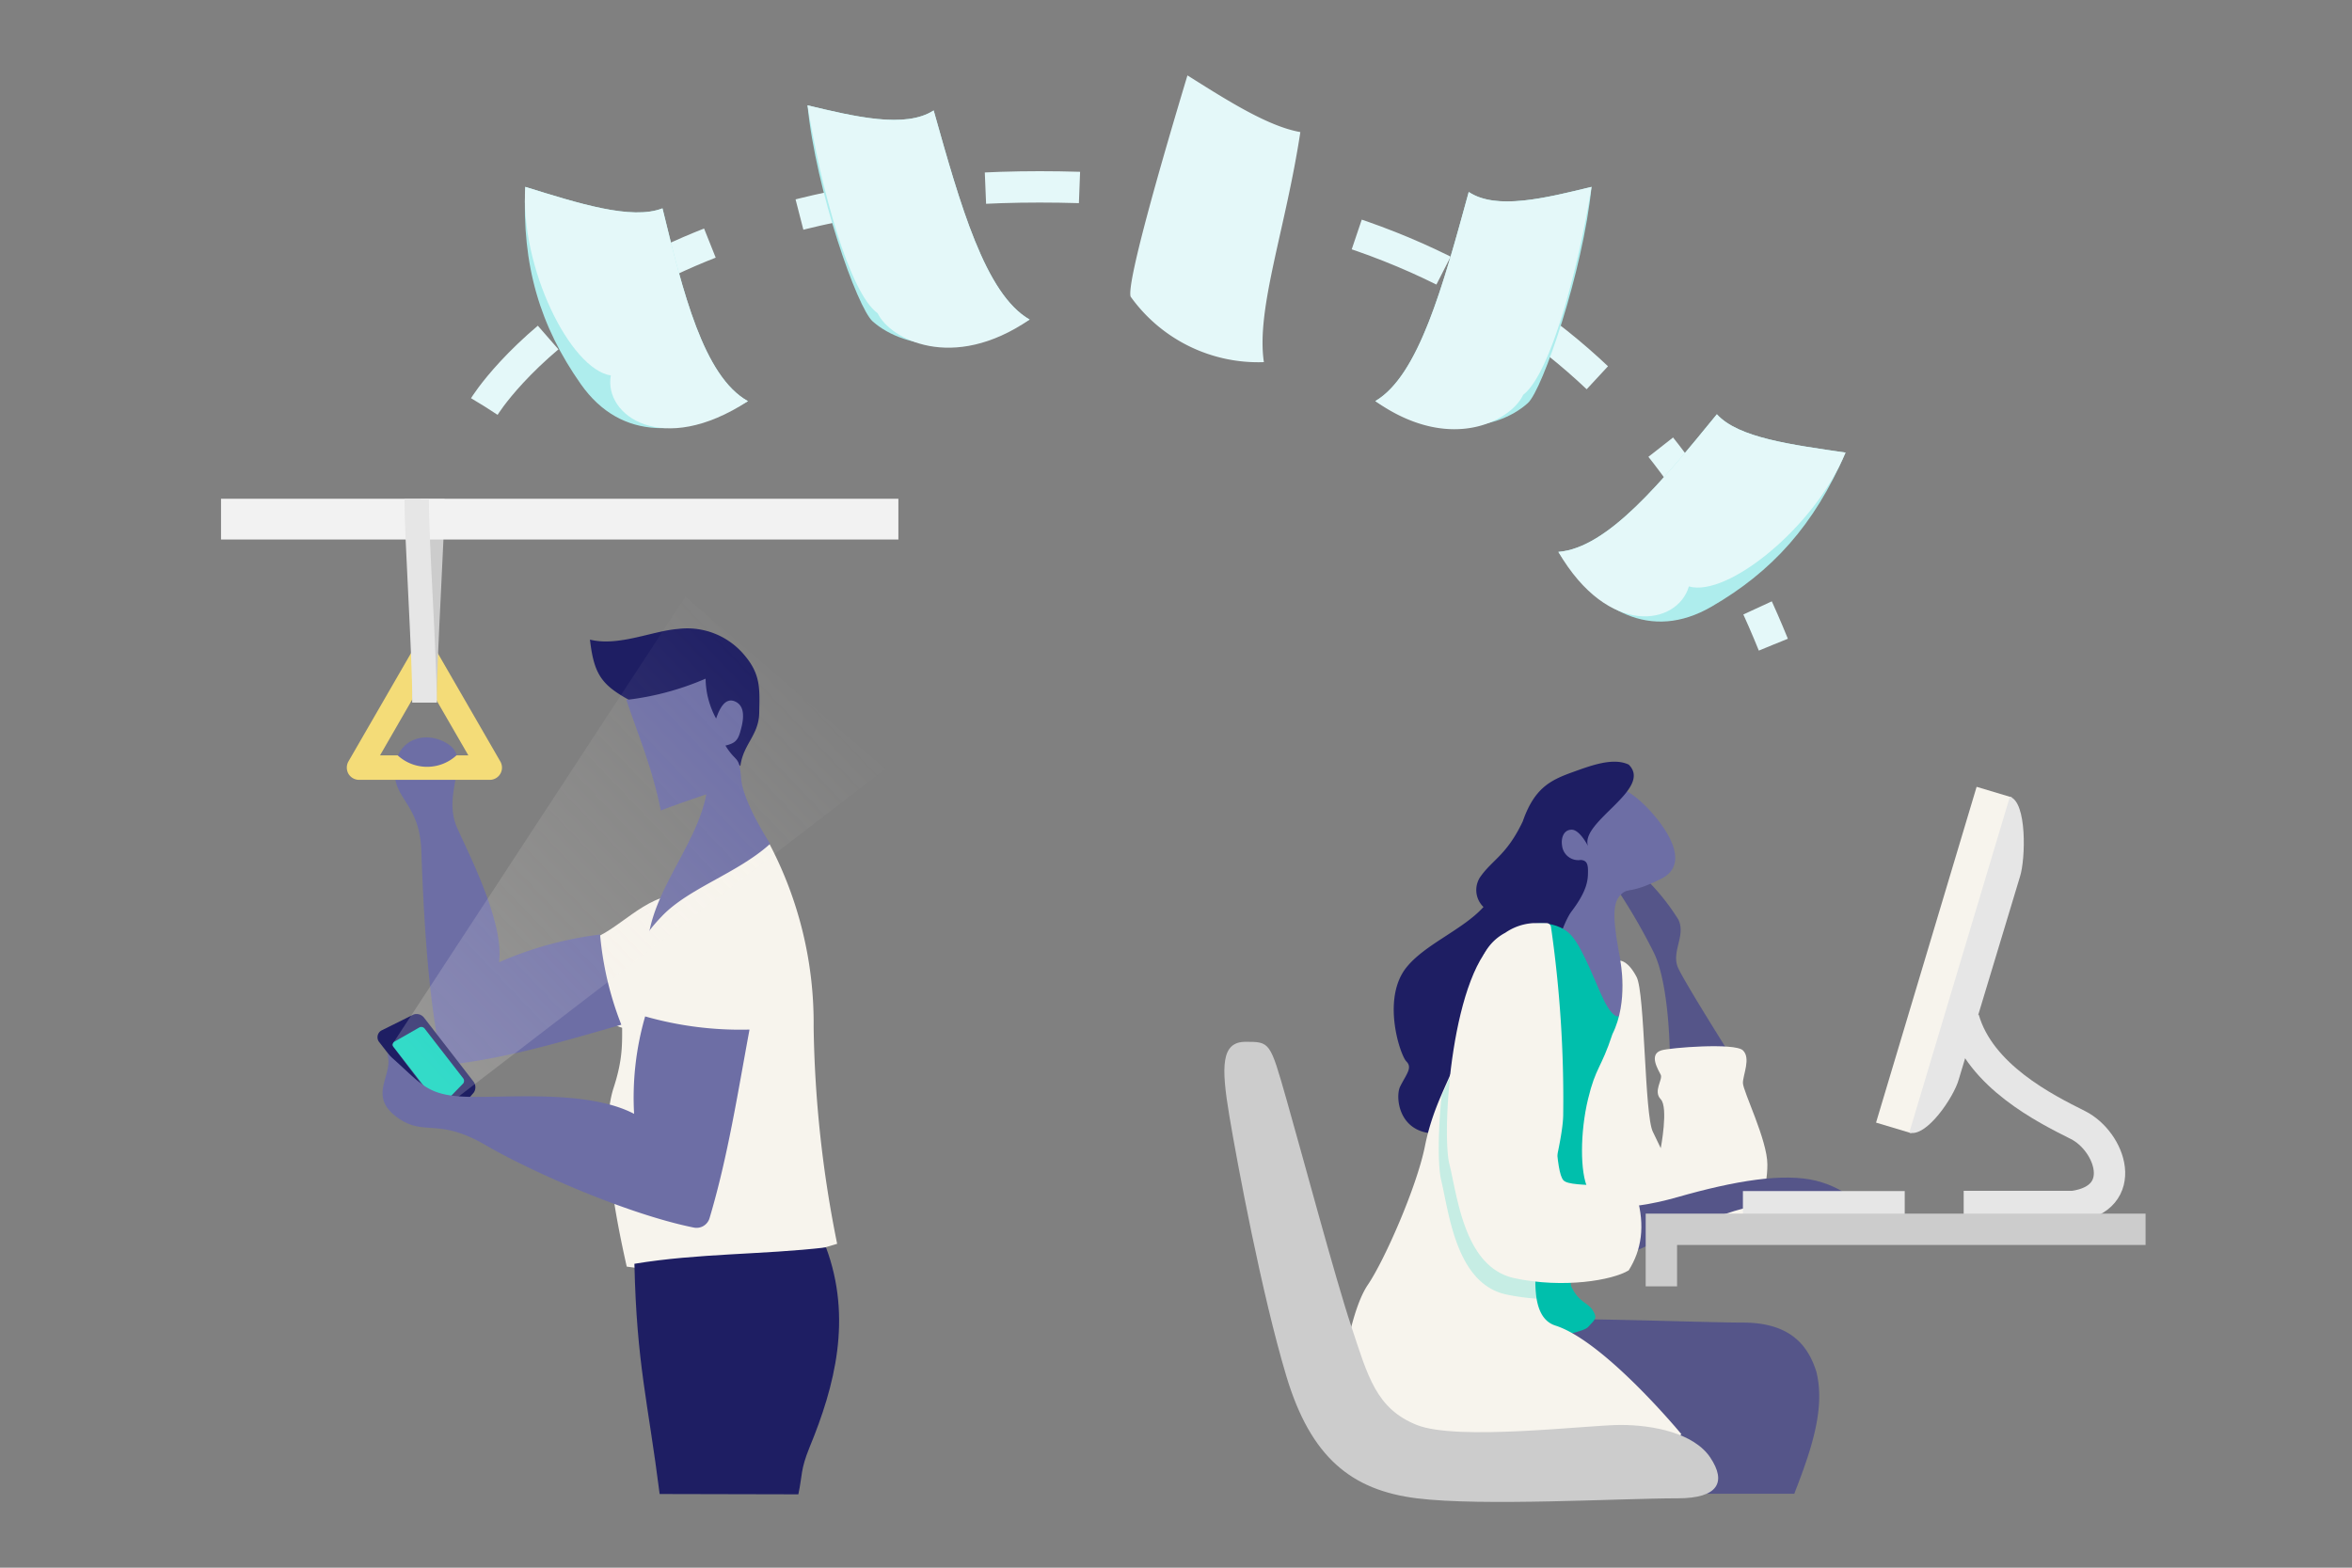 <svg xmlns="http://www.w3.org/2000/svg" width="300" height="200" viewBox="0 0 300 200">
    <rect x="0" y="0" width="300" height="200" fill="#808080" stroke="none"/>
    <defs>
        <linearGradient id="a" x1="5.877%" x2="83.895%" y1="90.263%" y2="12.622%">
            <stop offset="0%" stop-color="#F7F4ED"/>
            <stop offset="100%" stop-color="#F7F4ED" stop-opacity="0"/>
        </linearGradient>
    </defs>
    <g fill="none" fill-rule="evenodd">
        <path fill="#555589" fill-rule="nonzero" d="M206.71 183.29s12 1.85 9.36 3.12c-1.16.56-1.81 1.47-2.14 4.16h14.93c2.17-5.58 4-10.9 2.81-15.6-1-3.12-3.12-6.24-9.36-6.24-6.24 0-29.12-1-30.16 0-1.04 1 14.56 14.56 14.56 14.56zM213 135s0-9.36-2.08-13.52a75.23 75.23 0 0 0-4.16-7.28l-1-2.08h4.16a28.45 28.45 0 0 1 4.16 5.2c1 2.08-1 4.16 0 6.24s6.24 10.4 6.24 10.4S215 136 213 135z"/>
        <path fill="#6D6EA5" fill-rule="nonzero" d="M197.35 119.39c2-2 3.26-4 3.12-6.24.1-2-1.28-3.7-2-5.22-.53-1.14-.23-2.17-1.14-3.1l9.36-4.16s1 0 3.12 2.08 6.24 7.28 2.08 9.36c-4.16 2.08-4.16 1-5.2 2.08s-1 3.12 0 8.32a20.73 20.73 0 0 1-1 10.4l-8.34-13.52z"/>
        <path fill="#1E1E63" fill-rule="nonzero" d="M207.75 97.55c-2.08-1-5.1.23-7.28 1-2.73 1-4.77 2-6.24 6.24-2 4.21-3.77 4.83-5.3 6.92a3 3 0 0 0 .29 4c-2.63 2.91-7.45 4.74-9.83 7.71-3.2 4-.8 11.2 0 12 .8.8 0 1.6-.8 3.2s0 8.8 9.6 4.8c5.79-.07 9.2-23.1 12.28-27.17 2.11-2.78 2.08-4.16 2.08-5.2s-.33-1.29-.92-1.34a2.08 2.08 0 0 1-2.38-1.78c-.17-1 .18-2.08 1.22-2.08s2.08 2.08 2.08 2.08c-1.04-3.1 8.32-7.26 5.2-10.38z"/>
        <path fill="#00BFAC" fill-rule="nonzero" d="M206.93 127.26c.21 3.72-1.26 2.53-2.3.45-1.04-2.08-2.64-6.56-4.16-8.32-2.17-2.52-7-1.49-5.08-.75l-3.24 52.75s9.36-1 10.4-2.08c1.04-1.08 1.18-1.21.59-2.17s-1.74-.95-2.72-3c-.98-2.05 7.33-32.24 7.33-32.24l-.82-4.64z"/>
        <path fill="#F7F4ED" fill-rule="nonzero" d="M192 119a7 7 0 0 1 3.54-1.23h1.75a.57.57 0 0 1 .54.48 154.4 154.4 0 0 1 1.56 23.86c0 6.24-7.28 25-1 27s16.07 13.85 16.07 13.85l-2.55 2.79h-32.24l-8.32-11.44s1-7.28 3.12-10.4 6.24-12.48 7.28-17.68c1.04-5.2 3.12-8.32 4.16-11.44 1.04-3.12 2.09-10.31 3.09-12.39a6.36 6.36 0 0 1 3-3.4z"/>
        <path fill="#F7F4ED" fill-rule="nonzero" d="M211.91 134c1-.33 9.36-1 10.4 0 1.04 1 0 3.12 0 4.16s3.12 7.28 3.12 10.4-1 7.28-6.24 8.32-15.6-3.12-16.64-5.2c-1.04-2.08-1-7.28 0-11.44 1-4.16 1.66-3.87 3.12-8.32 2.08-4.16 1-9.36 1-9.36s1 0 2.08 2.08 1 17.68 2.08 19.76l1 2.08s1-5.2 0-6.24.29-2.51 0-3.12c-.29-.61-1.59-2.61.08-3.12z"/>
        <path fill="#555589" fill-rule="nonzero" d="M207.75 160s12.76-6 16.26-6.1c3.5-.1 8.7.9 11.82.9 3.12 0 0-3.12-4.16-4.16s-10.4 0-17.68 2.08c-7.28 2.08-10.4 1-10.4 1l4.16 6.28z"/>
        <path fill="#F7F4ED" fill-rule="nonzero" d="M208.79 152.67c-1-2.08-8.32-1-9.36-2.08-1.04-1.08-1-8-1.54-13.85s-.54-18.39-.54-18.39-2.79-.74-6 1.24c-6.18 3.83-7.53 24.76-6.49 28.92s1.89 13.19 8.32 14.56c6.24 1.33 12.48.27 14.56-1 1.63-2.58 2.12-5.64 1.05-9.4z"/>
        <path fill="#03D4BF" fill-rule="nonzero" d="M183.83 150.59c1 4.16 1.89 13.19 8.32 14.56 1.27.262 2.556.44 3.85.53a13.72 13.72 0 0 1-.13-2.19 25.24 25.24 0 0 1-2.68-.42c-6.43-1.37-7.28-10.4-8.32-14.56-.42-1.69-.45-6.16.09-11.12-.34.77-.71 1.57-1.08 2.43-.5 4.82-.46 9.12-.05 10.77z" opacity=".2"/>
        <path fill="#F7F4ED" fill-rule="nonzero" d="M252.12 100.379l4.484 1.342-12.829 42.84-4.483-1.342z"/>
        <path fill="#E6E6E6" fill-rule="nonzero" d="M243.53 144.49l12.83-42.84c2.2.65 2 7.95 1.3 10.16l-6 19.87-1.81 6c-.6 2.23-4.12 7.47-6.32 6.81z"/>
        <path stroke="#E6E6E6" stroke-width="4" d="M222.31 153.95h20.64M250.47 130c2.08 7.28 10.4 11.44 14.56 13.52s6.72 9.36-.56 10.4h-14"/>
        <path stroke="#CCC" stroke-width="4" d="M211.91 164.11v-7.28h61.76"/>
        <path fill="#CCC" fill-rule="nonzero" d="M158.87 132.91c-3.12 0-3.12 3.12-2.08 9.36 1.04 6.24 4.16 22.88 7.28 33.28 3.12 10.4 8.32 14.56 16.64 15.6 8.32 1.04 26 0 33.28 0 5.2 0 6.24-2.08 4.16-5.2s-7.28-4.16-11.44-4.16c-4.16 0-20.8 2.08-26 0-5.2-2.08-6.24-6.24-8.32-12.48s-6.24-21.84-8.32-29.12c-2.08-7.28-2.07-7.28-5.2-7.28z"/>
        <path stroke="#E4F8F9" stroke-dasharray="12" stroke-width="4" d="M61.79 51.84s17-28 70.81-28 80.33 25.6 93.59 58.4"/>
        <path fill="#AEEDED" fill-rule="nonzero" d="M67 23.84c6.76 2.1 13.58 4.28 17.5 2.74 2.61 10.66 5.22 21.42 10.9 24.6-8.08 4.65-16.13 5.2-21.32-2.18-5.19-7.38-7.54-15.13-7.08-25.16z"/>
        <path fill="#E4F8F9" fill-rule="nonzero" d="M67 23.84c6.76 2.1 13.58 4.28 17.5 2.74 2.61 10.66 5.22 21.42 10.9 24.6C84.45 58.33 77 53 77.91 47.9c-5.2-.82-11.58-13.78-10.91-24.06z"/>
        <path fill="#AEEDED" fill-rule="nonzero" d="M235.4 57.74c-6.79-1-13.68-1.86-16.41-4.89-6.94 8.49-13.88 17.05-20.22 17.56 5 7.58 11.78 11.46 19.51 7 7.73-4.46 13.14-10.41 17.12-19.67z"/>
        <path fill="#E4F8F9" fill-rule="nonzero" d="M235.4 57.74c-6.79-1-13.68-1.86-16.41-4.89-6.94 8.49-13.88 17.05-20.22 17.56 6.42 11 15.22 9.34 16.65 4.4 4.88 1.44 16.07-7.55 19.98-17.07z"/>
        <path fill="#AEEDED" fill-rule="nonzero" d="M103 13.44c6 1.43 12.47 3 16.09.65 3.4 12.07 6.57 23.43 12.24 26.68-7.47 4.52-15.72 4-20 .25-1.98-1.69-7.28-16.81-8.33-27.58z"/>
        <path fill="#E4F8F9" fill-rule="nonzero" d="M103 13.44c6 1.43 12.47 3 16.09.65 3.4 12.07 6.57 23.43 12.24 26.68-9.86 6.77-17.82 2.47-19.38-.8-3.62-2.63-7.22-15.86-8.95-26.53z"/>
        <path fill="#AEEDED" fill-rule="nonzero" d="M203 23.84c-5.88 1.43-12.14 3-15.66.65-3.31 12.07-6.39 23.43-11.92 26.68 7.27 4.52 15.3 4 19.46.25 1.88-1.69 7.04-16.81 8.12-27.58z"/>
        <path fill="#E4F8F9" fill-rule="nonzero" d="M203 23.84c-5.88 1.43-12.14 3-15.66.65-3.31 12.07-6.39 23.43-11.92 26.68 9.6 6.77 17.35 2.47 18.86-.8 3.47-2.63 6.98-15.86 8.72-26.53zM151.46 9.62c5 3.14 10.24 6.5 14.4 7.23-1.88 12.4-5.67 22.59-4.65 29.35a20 20 0 0 1-17-8.36c-.54-1.84 4.28-18.37 7.25-28.22z"/>
        <path fill="#F7F4ED" fill-rule="nonzero" d="M76.51 119.36c3.49-1.77 7.37-6.42 11.69-4.83 4.32 1.59-.9 10.89-2.34 13.6-2.62.91-3.84 4.17-7 2.81-3.16-1.36-3.07-8.36-2.35-11.58z"/>
        <path fill="#6D6EA5" fill-rule="nonzero" d="M76.54 119.22a46.22 46.22 0 0 0-12.89 3.54c.68-5.06-3.85-13.78-5.36-17.19-1.89-4.32 1.71-8.57-.94-10.5-2.65-1.93-6.32-1-6.9 2.35-.76 4.52 3.06 4.65 3.29 11.1.21 6 .73 18.06 2.41 25.78a1.83 1.83 0 0 0 2 1.43c7.19-.91 14.12-3 21.1-5a41.38 41.38 0 0 1-2.71-11.51z"/>
        <path fill="#1E1E63" fill-rule="nonzero" d="M75.25 81.6c3.63.91 7.92-1.1 11.2-1.36a9.5 9.5 0 0 1 8.64 3.51c2 2.42 1.8 4.38 1.75 7.21-.05 2.83-2.06 4-2.4 6.77-4.13-3.26-8.52-5.46-13-7.79s-5.63-3.43-6.19-8.34z"/>
        <path fill="#6D6EA5" fill-rule="nonzero" d="M84.29 103.4c-1.14-5.5-2.58-8.79-4.4-14.11A35.58 35.58 0 0 0 90 86.58a10.85 10.85 0 0 0 1.34 5.09c.38-1.08 1.11-2.86 2.52-2.13s.86 2.81.52 3.95c-.34 1.14-.84 1.37-1.85 1.63 1.43 2.31 1.77 1.16 2 4.2.2 2.35 2.29 6.11 3.7 8.33-4.78 4.69-9.45 10-15.62 12.68.61-6.78 6.27-12.56 7.48-19-1.9.67-3.87 1.32-5.8 2.07z"/>
        <path fill="#F7F4ED" fill-rule="nonzero" d="M98.17 107.71a49.13 49.13 0 0 1 5.61 23.29 149.1 149.1 0 0 0 3 27.68c-9.13 2.78-17.33 4.27-26.84 2.91-1.47-6.53-3.52-17.15-1.67-22.82 1.85-5.67.55-7.4 1.46-11.77.91-4.37 1.29-6.57 4.72-10.14 3.43-3.57 9.55-5.42 13.72-9.15z"/>
        <path fill="#1E1E63" fill-rule="nonzero" d="M60.45 139.36l-3 3.5a1 1 0 0 1-1.52-.17L48.41 133a1 1 0 0 1 .21-1.52l4.15-2.06a1.22 1.22 0 0 1 1.37.48l6.19 8c.357.407.406 1 .12 1.46z"/>
        <path fill="#03D4BF" fill-rule="nonzero" d="M59.09 138.21l-2.6 2.68a.46.46 0 0 1-.7-.1l-5.57-7.19a.46.46 0 0 1 .07-.7l3.25-1.85a.55.55 0 0 1 .65.21l4.86 6.27a.55.55 0 0 1 .04.68z"/>
        <path fill="url(#a)" fill-rule="nonzero" d="M49.99 133.31l37.44-57.2 25.52 21.98-56.72 43.54z" opacity=".2"/>
        <path fill="#6D6EA5" fill-rule="nonzero" d="M82.29 129.67a37.25 37.25 0 0 0-1.41 12.43c-5.53-2.9-14.94-2.15-20.12-2.16-6.54 0-6.61-1.43-11.39-5.55 1 2.67-2.62 5.32 1.29 8.16 3.49 2.52 5.1-.06 11.28 3.54 5.71 3.33 18 8.79 26.56 10.52a1.73 1.73 0 0 0 2-1.19c2.34-7.85 3.6-16 5.1-24.07a44.33 44.33 0 0 1-13.31-1.68z"/>
        <path fill="#F4DC78" fill-rule="nonzero" d="M62.47 99.49H45.8a1.58 1.58 0 0 1-1.36-.78 1.6 1.6 0 0 1 0-1.56l8.34-14.44a1.57 1.57 0 0 1 1.35-.78 1.55 1.55 0 0 1 1.35.78l8.34 14.44a1.56 1.56 0 0 1-1.35 2.34zm-14-3.12h2.26a5.54 5.54 0 0 0 7.49 0h1.52l-5.64-9.76-5.63 9.76z"/>
        <path fill="#CCC" fill-rule="nonzero" d="M52.59 89.63h3.12c0-6.24 1-20.8 1-26h-3.08c0 5.2-1.04 19.76-1.04 26z"/>
        <path fill="#F2F2F2" fill-rule="nonzero" d="M28.19 63.63h86.4v5.2h-86.4z"/>
        <path fill="#E6E6E6" fill-rule="nonzero" d="M55.71 89.63h-3.12c0-6.24-1-20.8-1-26h3.12c-.04 5.2 1 19.76 1 26z"/>
        <path fill="#1E1E63" fill-rule="nonzero" d="M101.83 190.64c.54-2.52.24-3.06 1.43-6 3.23-7.82 5.46-16.46 2.1-25.5-8.12.94-16.34.74-24.44 2.09.29 12.83 1.72 17.52 3.22 29.37l17.69.04z"/>
    </g>
</svg>
